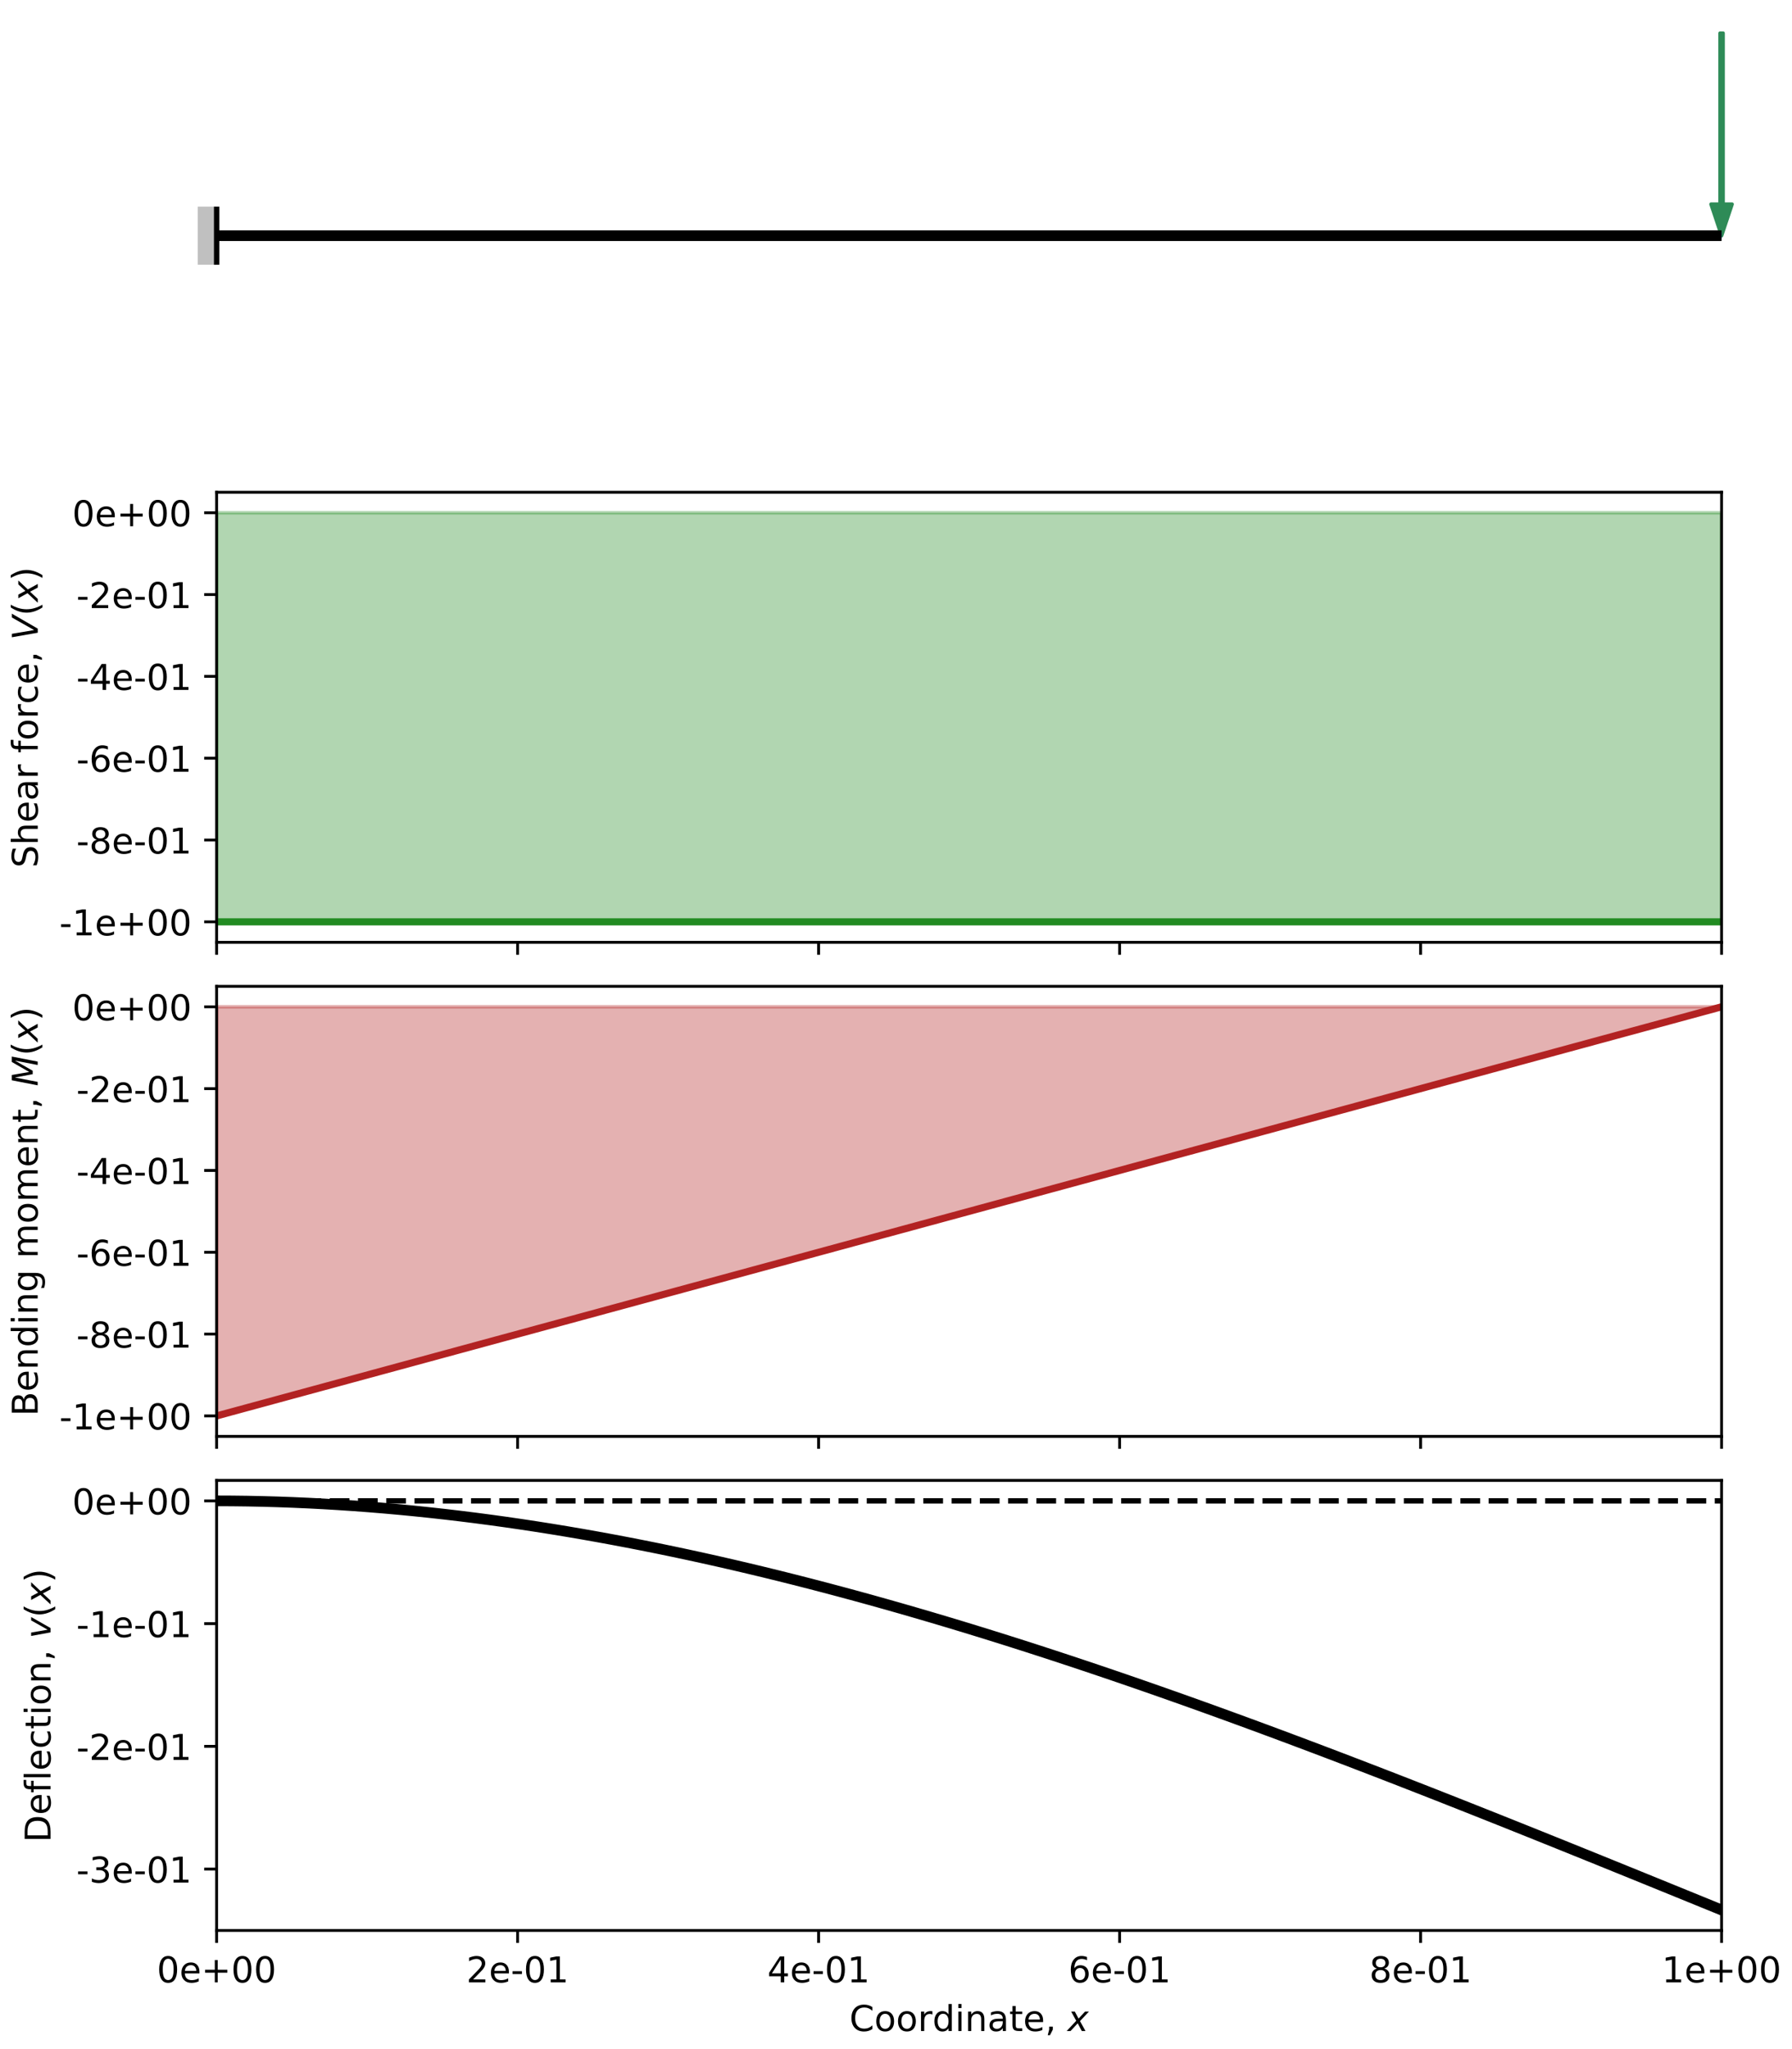 <?xml version="1.0" encoding="utf-8" standalone="no"?>
<!DOCTYPE svg PUBLIC "-//W3C//DTD SVG 1.1//EN"
  "http://www.w3.org/Graphics/SVG/1.1/DTD/svg11.dtd">
<!-- Created with matplotlib (https://matplotlib.org/) -->
<svg height="576pt" version="1.1" viewBox="0 0 504 576" width="504pt" xmlns="http://www.w3.org/2000/svg" xmlns:xlink="http://www.w3.org/1999/xlink">
 <defs>
  <style type="text/css">*{stroke-linecap:butt;stroke-linejoin:round;}</style>
 </defs>
 <g id="figure_1">
  <g id="patch_1">
   <path d="M 0 576 
L 504 576 
L 504 0 
L 0 0 
z
" style="fill:#ffffff;"/>
  </g>
  <g id="axes_1">
   <g id="PolyCollection_1">
    <defs>
     <path d="M 60.928 -509.75 
L 60.928 -509.75 
L 65.204 -509.75 
L 69.479 -509.75 
L 73.754 -509.75 
L 78.03 -509.75 
L 82.305 -509.75 
L 86.581 -509.75 
L 90.856 -509.75 
L 95.131 -509.75 
L 99.407 -509.75 
L 103.682 -509.75 
L 107.957 -509.75 
L 112.233 -509.75 
L 116.508 -509.75 
L 120.783 -509.75 
L 125.059 -509.75 
L 129.334 -509.75 
L 133.61 -509.75 
L 137.885 -509.75 
L 142.16 -509.75 
L 146.436 -509.75 
L 150.711 -509.75 
L 154.986 -509.75 
L 159.262 -509.75 
L 163.537 -509.75 
L 167.813 -509.75 
L 172.088 -509.75 
L 176.363 -509.75 
L 180.639 -509.75 
L 184.914 -509.75 
L 189.189 -509.75 
L 193.465 -509.75 
L 197.74 -509.75 
L 202.015 -509.75 
L 206.291 -509.75 
L 210.566 -509.75 
L 214.842 -509.75 
L 219.117 -509.75 
L 223.392 -509.75 
L 227.668 -509.75 
L 231.943 -509.75 
L 236.218 -509.75 
L 240.494 -509.75 
L 244.769 -509.75 
L 249.044 -509.75 
L 253.32 -509.75 
L 257.595 -509.75 
L 261.871 -509.75 
L 266.146 -509.75 
L 270.421 -509.75 
L 274.697 -509.75 
L 278.972 -509.75 
L 283.247 -509.75 
L 287.523 -509.75 
L 291.798 -509.75 
L 296.073 -509.75 
L 300.349 -509.75 
L 304.624 -509.75 
L 308.9 -509.75 
L 313.175 -509.75 
L 317.45 -509.75 
L 321.726 -509.75 
L 326.001 -509.75 
L 330.276 -509.75 
L 334.552 -509.75 
L 338.827 -509.75 
L 343.103 -509.75 
L 347.378 -509.75 
L 351.653 -509.75 
L 355.929 -509.75 
L 360.204 -509.75 
L 364.479 -509.75 
L 368.755 -509.75 
L 373.03 -509.75 
L 377.305 -509.75 
L 381.581 -509.75 
L 385.856 -509.75 
L 390.132 -509.75 
L 394.407 -509.75 
L 398.682 -509.75 
L 402.958 -509.75 
L 407.233 -509.75 
L 411.508 -509.75 
L 415.784 -509.75 
L 420.059 -509.75 
L 424.334 -509.75 
L 428.61 -509.75 
L 432.885 -509.75 
L 437.161 -509.75 
L 441.436 -509.75 
L 445.711 -509.75 
L 449.987 -509.75 
L 454.262 -509.75 
L 458.537 -509.75 
L 462.813 -509.75 
L 467.088 -509.75 
L 471.364 -509.75 
L 475.639 -509.75 
L 479.914 -509.75 
L 484.19 -509.75 
L 484.19 -509.75 
L 484.19 -509.75 
L 479.914 -509.75 
L 475.639 -509.75 
L 471.364 -509.75 
L 467.088 -509.75 
L 462.813 -509.75 
L 458.537 -509.75 
L 454.262 -509.75 
L 449.987 -509.75 
L 445.711 -509.75 
L 441.436 -509.75 
L 437.161 -509.75 
L 432.885 -509.75 
L 428.61 -509.75 
L 424.334 -509.75 
L 420.059 -509.75 
L 415.784 -509.75 
L 411.508 -509.75 
L 407.233 -509.75 
L 402.958 -509.75 
L 398.682 -509.75 
L 394.407 -509.75 
L 390.132 -509.75 
L 385.856 -509.75 
L 381.581 -509.75 
L 377.305 -509.75 
L 373.03 -509.75 
L 368.755 -509.75 
L 364.479 -509.75 
L 360.204 -509.75 
L 355.929 -509.75 
L 351.653 -509.75 
L 347.378 -509.75 
L 343.103 -509.75 
L 338.827 -509.75 
L 334.552 -509.75 
L 330.276 -509.75 
L 326.001 -509.75 
L 321.726 -509.75 
L 317.45 -509.75 
L 313.175 -509.75 
L 308.9 -509.75 
L 304.624 -509.75 
L 300.349 -509.75 
L 296.073 -509.75 
L 291.798 -509.75 
L 287.523 -509.75 
L 283.247 -509.75 
L 278.972 -509.75 
L 274.697 -509.75 
L 270.421 -509.75 
L 266.146 -509.75 
L 261.871 -509.75 
L 257.595 -509.75 
L 253.32 -509.75 
L 249.044 -509.75 
L 244.769 -509.75 
L 240.494 -509.75 
L 236.218 -509.75 
L 231.943 -509.75 
L 227.668 -509.75 
L 223.392 -509.75 
L 219.117 -509.75 
L 214.842 -509.75 
L 210.566 -509.75 
L 206.291 -509.75 
L 202.015 -509.75 
L 197.74 -509.75 
L 193.465 -509.75 
L 189.189 -509.75 
L 184.914 -509.75 
L 180.639 -509.75 
L 176.363 -509.75 
L 172.088 -509.75 
L 167.813 -509.75 
L 163.537 -509.75 
L 159.262 -509.75 
L 154.986 -509.75 
L 150.711 -509.75 
L 146.436 -509.75 
L 142.16 -509.75 
L 137.885 -509.75 
L 133.61 -509.75 
L 129.334 -509.75 
L 125.059 -509.75 
L 120.783 -509.75 
L 116.508 -509.75 
L 112.233 -509.75 
L 107.957 -509.75 
L 103.682 -509.75 
L 99.407 -509.75 
L 95.131 -509.75 
L 90.856 -509.75 
L 86.581 -509.75 
L 82.305 -509.75 
L 78.03 -509.75 
L 73.754 -509.75 
L 69.479 -509.75 
L 65.204 -509.75 
L 60.928 -509.75 
z
" id="m0a42683cab" style="stroke:#4169e1;stroke-opacity:0.35;stroke-width:2;"/>
    </defs>
    <g clip-path="url(#p1685c46e5d)">
     <use style="fill:#4169e1;fill-opacity:0.35;stroke:#4169e1;stroke-opacity:0.35;stroke-width:2;" x="0" xlink:href="#m0a42683cab" y="576"/>
    </g>
   </g>
   <g id="patch_2">
    <path d="M 484.19 66.25 
L 481.227 57.395 
L 483.766 57.395 
L 483.766 9.325 
L 484.613 9.325 
L 484.613 57.395 
L 487.152 57.395 
z
" style="fill:#2e8b57;stroke:#2e8b57;stroke-linejoin:miter;"/>
   </g>
   <g id="line2d_1">
    <path clip-path="url(#p1685c46e5d)" d="M 60.928 66.25 
L 65.204 66.25 
L 69.479 66.25 
L 73.754 66.25 
L 78.03 66.25 
L 82.305 66.25 
L 86.581 66.25 
L 90.856 66.25 
L 95.131 66.25 
L 99.407 66.25 
L 103.682 66.25 
L 107.957 66.25 
L 112.233 66.25 
L 116.508 66.25 
L 120.783 66.25 
L 125.059 66.25 
L 129.334 66.25 
L 133.61 66.25 
L 137.885 66.25 
L 142.16 66.25 
L 146.436 66.25 
L 150.711 66.25 
L 154.986 66.25 
L 159.262 66.25 
L 163.537 66.25 
L 167.813 66.25 
L 172.088 66.25 
L 176.363 66.25 
L 180.639 66.25 
L 184.914 66.25 
L 189.189 66.25 
L 193.465 66.25 
L 197.74 66.25 
L 202.015 66.25 
L 206.291 66.25 
L 210.566 66.25 
L 214.842 66.25 
L 219.117 66.25 
L 223.392 66.25 
L 227.668 66.25 
L 231.943 66.25 
L 236.218 66.25 
L 240.494 66.25 
L 244.769 66.25 
L 249.044 66.25 
L 253.32 66.25 
L 257.595 66.25 
L 261.871 66.25 
L 266.146 66.25 
L 270.421 66.25 
L 274.697 66.25 
L 278.972 66.25 
L 283.247 66.25 
L 287.523 66.25 
L 291.798 66.25 
L 296.073 66.25 
L 300.349 66.25 
L 304.624 66.25 
L 308.9 66.25 
L 313.175 66.25 
L 317.45 66.25 
L 321.726 66.25 
L 326.001 66.25 
L 330.276 66.25 
L 334.552 66.25 
L 338.827 66.25 
L 343.103 66.25 
L 347.378 66.25 
L 351.653 66.25 
L 355.929 66.25 
L 360.204 66.25 
L 364.479 66.25 
L 368.755 66.25 
L 373.03 66.25 
L 377.305 66.25 
L 381.581 66.25 
L 385.856 66.25 
L 390.132 66.25 
L 394.407 66.25 
L 398.682 66.25 
L 402.958 66.25 
L 407.233 66.25 
L 411.508 66.25 
L 415.784 66.25 
L 420.059 66.25 
L 424.334 66.25 
L 428.61 66.25 
L 432.885 66.25 
L 437.161 66.25 
L 441.436 66.25 
L 445.711 66.25 
L 449.987 66.25 
L 454.262 66.25 
L 458.537 66.25 
L 462.813 66.25 
L 467.088 66.25 
L 471.364 66.25 
L 475.639 66.25 
L 479.914 66.25 
L 484.19 66.25 
" style="fill:none;stroke:#4169e1;stroke-linecap:square;stroke-width:2;"/>
   </g>
   <g id="line2d_2">
    <path clip-path="url(#p1685c46e5d)" d="M 60.928 66.25 
L 484.19 66.25 
" style="fill:none;stroke:#000000;stroke-linecap:square;stroke-width:3;"/>
   </g>
   <g id="line2d_3">
    <path d="M 58.107 74.412 
L 58.107 58.089 
" style="fill:none;stroke:#c0c0c0;stroke-width:5;"/>
   </g>
   <g id="line2d_4">
    <path d="M 60.928 74.412 
L 60.928 58.089 
" style="fill:none;stroke:#000000;stroke-width:1.5;"/>
   </g>
  </g>
  <g id="axes_2">
   <g id="patch_3">
    <path d="M 60.928 264.882 
L 484.19 264.882 
L 484.19 138.381 
L 60.928 138.381 
z
" style="fill:#ffffff;"/>
   </g>
   <g id="PolyCollection_2">
    <defs>
     <path d="M 60.928 -431.869 
L 60.928 -316.868 
L 65.204 -316.868 
L 69.479 -316.868 
L 73.754 -316.868 
L 78.03 -316.868 
L 82.305 -316.868 
L 86.581 -316.868 
L 90.856 -316.868 
L 95.131 -316.868 
L 99.407 -316.868 
L 103.682 -316.868 
L 107.957 -316.868 
L 112.233 -316.868 
L 116.508 -316.868 
L 120.783 -316.868 
L 125.059 -316.868 
L 129.334 -316.868 
L 133.61 -316.868 
L 137.885 -316.868 
L 142.16 -316.868 
L 146.436 -316.868 
L 150.711 -316.868 
L 154.986 -316.868 
L 159.262 -316.868 
L 163.537 -316.868 
L 167.813 -316.868 
L 172.088 -316.868 
L 176.363 -316.868 
L 180.639 -316.868 
L 184.914 -316.868 
L 189.189 -316.868 
L 193.465 -316.868 
L 197.74 -316.868 
L 202.015 -316.868 
L 206.291 -316.868 
L 210.566 -316.868 
L 214.842 -316.868 
L 219.117 -316.868 
L 223.392 -316.868 
L 227.668 -316.868 
L 231.943 -316.868 
L 236.218 -316.868 
L 240.494 -316.868 
L 244.769 -316.868 
L 249.044 -316.868 
L 253.32 -316.868 
L 257.595 -316.868 
L 261.871 -316.868 
L 266.146 -316.868 
L 270.421 -316.868 
L 274.697 -316.868 
L 278.972 -316.868 
L 283.247 -316.868 
L 287.523 -316.868 
L 291.798 -316.868 
L 296.073 -316.868 
L 300.349 -316.868 
L 304.624 -316.868 
L 308.9 -316.868 
L 313.175 -316.868 
L 317.45 -316.868 
L 321.726 -316.868 
L 326.001 -316.868 
L 330.276 -316.868 
L 334.552 -316.868 
L 338.827 -316.868 
L 343.103 -316.868 
L 347.378 -316.868 
L 351.653 -316.868 
L 355.929 -316.868 
L 360.204 -316.868 
L 364.479 -316.868 
L 368.755 -316.868 
L 373.03 -316.868 
L 377.305 -316.868 
L 381.581 -316.868 
L 385.856 -316.868 
L 390.132 -316.868 
L 394.407 -316.868 
L 398.682 -316.868 
L 402.958 -316.868 
L 407.233 -316.868 
L 411.508 -316.868 
L 415.784 -316.868 
L 420.059 -316.868 
L 424.334 -316.868 
L 428.61 -316.868 
L 432.885 -316.868 
L 437.161 -316.868 
L 441.436 -316.868 
L 445.711 -316.868 
L 449.987 -316.868 
L 454.262 -316.868 
L 458.537 -316.868 
L 462.813 -316.868 
L 467.088 -316.868 
L 471.364 -316.868 
L 475.639 -316.868 
L 479.914 -316.868 
L 484.19 -316.868 
L 484.19 -431.869 
L 484.19 -431.869 
L 479.914 -431.869 
L 475.639 -431.869 
L 471.364 -431.869 
L 467.088 -431.869 
L 462.813 -431.869 
L 458.537 -431.869 
L 454.262 -431.869 
L 449.987 -431.869 
L 445.711 -431.869 
L 441.436 -431.869 
L 437.161 -431.869 
L 432.885 -431.869 
L 428.61 -431.869 
L 424.334 -431.869 
L 420.059 -431.869 
L 415.784 -431.869 
L 411.508 -431.869 
L 407.233 -431.869 
L 402.958 -431.869 
L 398.682 -431.869 
L 394.407 -431.869 
L 390.132 -431.869 
L 385.856 -431.869 
L 381.581 -431.869 
L 377.305 -431.869 
L 373.03 -431.869 
L 368.755 -431.869 
L 364.479 -431.869 
L 360.204 -431.869 
L 355.929 -431.869 
L 351.653 -431.869 
L 347.378 -431.869 
L 343.103 -431.869 
L 338.827 -431.869 
L 334.552 -431.869 
L 330.276 -431.869 
L 326.001 -431.869 
L 321.726 -431.869 
L 317.45 -431.869 
L 313.175 -431.869 
L 308.9 -431.869 
L 304.624 -431.869 
L 300.349 -431.869 
L 296.073 -431.869 
L 291.798 -431.869 
L 287.523 -431.869 
L 283.247 -431.869 
L 278.972 -431.869 
L 274.697 -431.869 
L 270.421 -431.869 
L 266.146 -431.869 
L 261.871 -431.869 
L 257.595 -431.869 
L 253.32 -431.869 
L 249.044 -431.869 
L 244.769 -431.869 
L 240.494 -431.869 
L 236.218 -431.869 
L 231.943 -431.869 
L 227.668 -431.869 
L 223.392 -431.869 
L 219.117 -431.869 
L 214.842 -431.869 
L 210.566 -431.869 
L 206.291 -431.869 
L 202.015 -431.869 
L 197.74 -431.869 
L 193.465 -431.869 
L 189.189 -431.869 
L 184.914 -431.869 
L 180.639 -431.869 
L 176.363 -431.869 
L 172.088 -431.869 
L 167.813 -431.869 
L 163.537 -431.869 
L 159.262 -431.869 
L 154.986 -431.869 
L 150.711 -431.869 
L 146.436 -431.869 
L 142.16 -431.869 
L 137.885 -431.869 
L 133.61 -431.869 
L 129.334 -431.869 
L 125.059 -431.869 
L 120.783 -431.869 
L 116.508 -431.869 
L 112.233 -431.869 
L 107.957 -431.869 
L 103.682 -431.869 
L 99.407 -431.869 
L 95.131 -431.869 
L 90.856 -431.869 
L 86.581 -431.869 
L 82.305 -431.869 
L 78.03 -431.869 
L 73.754 -431.869 
L 69.479 -431.869 
L 65.204 -431.869 
L 60.928 -431.869 
z
" id="m998a04c712" style="stroke:#228b22;stroke-opacity:0.35;"/>
    </defs>
    <g clip-path="url(#p5f9bcbfa05)">
     <use style="fill:#228b22;fill-opacity:0.35;stroke:#228b22;stroke-opacity:0.35;" x="0" xlink:href="#m998a04c712" y="576"/>
    </g>
   </g>
   <g id="matplotlib.axis_1">
    <g id="xtick_1">
     <g id="line2d_5">
      <defs>
       <path d="M 0 0 
L 0 3.5 
" id="m3dd9489251" style="stroke:#000000;stroke-width:0.8;"/>
      </defs>
      <g>
       <use style="stroke:#000000;stroke-width:0.8;" x="60.928" xlink:href="#m3dd9489251" y="264.882"/>
      </g>
     </g>
    </g>
    <g id="xtick_2">
     <g id="line2d_6">
      <g>
       <use style="stroke:#000000;stroke-width:0.8;" x="145.581" xlink:href="#m3dd9489251" y="264.882"/>
      </g>
     </g>
    </g>
    <g id="xtick_3">
     <g id="line2d_7">
      <g>
       <use style="stroke:#000000;stroke-width:0.8;" x="230.233" xlink:href="#m3dd9489251" y="264.882"/>
      </g>
     </g>
    </g>
    <g id="xtick_4">
     <g id="line2d_8">
      <g>
       <use style="stroke:#000000;stroke-width:0.8;" x="314.885" xlink:href="#m3dd9489251" y="264.882"/>
      </g>
     </g>
    </g>
    <g id="xtick_5">
     <g id="line2d_9">
      <g>
       <use style="stroke:#000000;stroke-width:0.8;" x="399.537" xlink:href="#m3dd9489251" y="264.882"/>
      </g>
     </g>
    </g>
    <g id="xtick_6">
     <g id="line2d_10">
      <g>
       <use style="stroke:#000000;stroke-width:0.8;" x="484.19" xlink:href="#m3dd9489251" y="264.882"/>
      </g>
     </g>
    </g>
   </g>
   <g id="matplotlib.axis_2">
    <g id="ytick_1">
     <g id="line2d_11">
      <defs>
       <path d="M 0 0 
L -3.5 0 
" id="m010bba781b" style="stroke:#000000;stroke-width:0.8;"/>
      </defs>
      <g>
       <use style="stroke:#000000;stroke-width:0.8;" x="60.928" xlink:href="#m010bba781b" y="259.132"/>
      </g>
     </g>
     <g id="text_1">
      <!-- -1e+00 -->
      <g transform="translate(16.7 262.931)scale(0.1 -0.1)">
       <defs>
        <path d="M 4.891 31.391 
L 31.203 31.391 
L 31.203 23.391 
L 4.891 23.391 
z
" id="DejaVuSans-45"/>
        <path d="M 12.406 8.297 
L 28.516 8.297 
L 28.516 63.922 
L 10.984 60.406 
L 10.984 69.391 
L 28.422 72.906 
L 38.281 72.906 
L 38.281 8.297 
L 54.391 8.297 
L 54.391 0 
L 12.406 0 
z
" id="DejaVuSans-49"/>
        <path d="M 56.203 29.594 
L 56.203 25.203 
L 14.891 25.203 
Q 15.484 15.922 20.484 11.062 
Q 25.484 6.203 34.422 6.203 
Q 39.594 6.203 44.453 7.469 
Q 49.312 8.734 54.109 11.281 
L 54.109 2.781 
Q 49.266 0.734 44.188 -0.344 
Q 39.109 -1.422 33.891 -1.422 
Q 20.797 -1.422 13.156 6.188 
Q 5.516 13.812 5.516 26.812 
Q 5.516 40.234 12.766 48.109 
Q 20.016 56 32.328 56 
Q 43.359 56 49.781 48.891 
Q 56.203 41.797 56.203 29.594 
z
M 47.219 32.234 
Q 47.125 39.594 43.094 43.984 
Q 39.062 48.391 32.422 48.391 
Q 24.906 48.391 20.391 44.141 
Q 15.875 39.891 15.188 32.172 
z
" id="DejaVuSans-101"/>
        <path d="M 46 62.703 
L 46 35.5 
L 73.188 35.5 
L 73.188 27.203 
L 46 27.203 
L 46 0 
L 37.797 0 
L 37.797 27.203 
L 10.594 27.203 
L 10.594 35.5 
L 37.797 35.5 
L 37.797 62.703 
z
" id="DejaVuSans-43"/>
        <path d="M 31.781 66.406 
Q 24.172 66.406 20.328 58.906 
Q 16.5 51.422 16.5 36.375 
Q 16.5 21.391 20.328 13.891 
Q 24.172 6.391 31.781 6.391 
Q 39.453 6.391 43.281 13.891 
Q 47.125 21.391 47.125 36.375 
Q 47.125 51.422 43.281 58.906 
Q 39.453 66.406 31.781 66.406 
z
M 31.781 74.219 
Q 44.047 74.219 50.516 64.516 
Q 56.984 54.828 56.984 36.375 
Q 56.984 17.969 50.516 8.266 
Q 44.047 -1.422 31.781 -1.422 
Q 19.531 -1.422 13.062 8.266 
Q 6.594 17.969 6.594 36.375 
Q 6.594 54.828 13.062 64.516 
Q 19.531 74.219 31.781 74.219 
z
" id="DejaVuSans-48"/>
       </defs>
       <use xlink:href="#DejaVuSans-45"/>
       <use x="36.084" xlink:href="#DejaVuSans-49"/>
       <use x="99.707" xlink:href="#DejaVuSans-101"/>
       <use x="161.23" xlink:href="#DejaVuSans-43"/>
       <use x="245.02" xlink:href="#DejaVuSans-48"/>
       <use x="308.643" xlink:href="#DejaVuSans-48"/>
      </g>
     </g>
    </g>
    <g id="ytick_2">
     <g id="line2d_12">
      <g>
       <use style="stroke:#000000;stroke-width:0.8;" x="60.928" xlink:href="#m010bba781b" y="236.132"/>
      </g>
     </g>
     <g id="text_2">
      <!-- -8e-01 -->
      <g transform="translate(21.472 239.931)scale(0.1 -0.1)">
       <defs>
        <path d="M 31.781 34.625 
Q 24.75 34.625 20.719 30.859 
Q 16.703 27.094 16.703 20.516 
Q 16.703 13.922 20.719 10.156 
Q 24.75 6.391 31.781 6.391 
Q 38.812 6.391 42.859 10.172 
Q 46.922 13.969 46.922 20.516 
Q 46.922 27.094 42.891 30.859 
Q 38.875 34.625 31.781 34.625 
z
M 21.922 38.812 
Q 15.578 40.375 12.031 44.719 
Q 8.5 49.078 8.5 55.328 
Q 8.5 64.062 14.719 69.141 
Q 20.953 74.219 31.781 74.219 
Q 42.672 74.219 48.875 69.141 
Q 55.078 64.062 55.078 55.328 
Q 55.078 49.078 51.531 44.719 
Q 48 40.375 41.703 38.812 
Q 48.828 37.156 52.797 32.312 
Q 56.781 27.484 56.781 20.516 
Q 56.781 9.906 50.312 4.234 
Q 43.844 -1.422 31.781 -1.422 
Q 19.734 -1.422 13.25 4.234 
Q 6.781 9.906 6.781 20.516 
Q 6.781 27.484 10.781 32.312 
Q 14.797 37.156 21.922 38.812 
z
M 18.312 54.391 
Q 18.312 48.734 21.844 45.562 
Q 25.391 42.391 31.781 42.391 
Q 38.141 42.391 41.719 45.562 
Q 45.312 48.734 45.312 54.391 
Q 45.312 60.062 41.719 63.234 
Q 38.141 66.406 31.781 66.406 
Q 25.391 66.406 21.844 63.234 
Q 18.312 60.062 18.312 54.391 
z
" id="DejaVuSans-56"/>
       </defs>
       <use xlink:href="#DejaVuSans-45"/>
       <use x="36.084" xlink:href="#DejaVuSans-56"/>
       <use x="99.707" xlink:href="#DejaVuSans-101"/>
       <use x="161.23" xlink:href="#DejaVuSans-45"/>
       <use x="197.314" xlink:href="#DejaVuSans-48"/>
       <use x="260.938" xlink:href="#DejaVuSans-49"/>
      </g>
     </g>
    </g>
    <g id="ytick_3">
     <g id="line2d_13">
      <g>
       <use style="stroke:#000000;stroke-width:0.8;" x="60.928" xlink:href="#m010bba781b" y="213.131"/>
      </g>
     </g>
     <g id="text_3">
      <!-- -6e-01 -->
      <g transform="translate(21.472 216.931)scale(0.1 -0.1)">
       <defs>
        <path d="M 33.016 40.375 
Q 26.375 40.375 22.484 35.828 
Q 18.609 31.297 18.609 23.391 
Q 18.609 15.531 22.484 10.953 
Q 26.375 6.391 33.016 6.391 
Q 39.656 6.391 43.531 10.953 
Q 47.406 15.531 47.406 23.391 
Q 47.406 31.297 43.531 35.828 
Q 39.656 40.375 33.016 40.375 
z
M 52.594 71.297 
L 52.594 62.312 
Q 48.875 64.062 45.094 64.984 
Q 41.312 65.922 37.594 65.922 
Q 27.828 65.922 22.672 59.328 
Q 17.531 52.734 16.797 39.406 
Q 19.672 43.656 24.016 45.922 
Q 28.375 48.188 33.594 48.188 
Q 44.578 48.188 50.953 41.516 
Q 57.328 34.859 57.328 23.391 
Q 57.328 12.156 50.688 5.359 
Q 44.047 -1.422 33.016 -1.422 
Q 20.359 -1.422 13.672 8.266 
Q 6.984 17.969 6.984 36.375 
Q 6.984 53.656 15.188 63.938 
Q 23.391 74.219 37.203 74.219 
Q 40.922 74.219 44.703 73.484 
Q 48.484 72.75 52.594 71.297 
z
" id="DejaVuSans-54"/>
       </defs>
       <use xlink:href="#DejaVuSans-45"/>
       <use x="36.084" xlink:href="#DejaVuSans-54"/>
       <use x="99.707" xlink:href="#DejaVuSans-101"/>
       <use x="161.23" xlink:href="#DejaVuSans-45"/>
       <use x="197.314" xlink:href="#DejaVuSans-48"/>
       <use x="260.938" xlink:href="#DejaVuSans-49"/>
      </g>
     </g>
    </g>
    <g id="ytick_4">
     <g id="line2d_14">
      <g>
       <use style="stroke:#000000;stroke-width:0.8;" x="60.928" xlink:href="#m010bba781b" y="190.131"/>
      </g>
     </g>
     <g id="text_4">
      <!-- -4e-01 -->
      <g transform="translate(21.472 193.931)scale(0.1 -0.1)">
       <defs>
        <path d="M 37.797 64.312 
L 12.891 25.391 
L 37.797 25.391 
z
M 35.203 72.906 
L 47.609 72.906 
L 47.609 25.391 
L 58.016 25.391 
L 58.016 17.188 
L 47.609 17.188 
L 47.609 0 
L 37.797 0 
L 37.797 17.188 
L 4.891 17.188 
L 4.891 26.703 
z
" id="DejaVuSans-52"/>
       </defs>
       <use xlink:href="#DejaVuSans-45"/>
       <use x="36.084" xlink:href="#DejaVuSans-52"/>
       <use x="99.707" xlink:href="#DejaVuSans-101"/>
       <use x="161.23" xlink:href="#DejaVuSans-45"/>
       <use x="197.314" xlink:href="#DejaVuSans-48"/>
       <use x="260.938" xlink:href="#DejaVuSans-49"/>
      </g>
     </g>
    </g>
    <g id="ytick_5">
     <g id="line2d_15">
      <g>
       <use style="stroke:#000000;stroke-width:0.8;" x="60.928" xlink:href="#m010bba781b" y="167.131"/>
      </g>
     </g>
     <g id="text_5">
      <!-- -2e-01 -->
      <g transform="translate(21.472 170.93)scale(0.1 -0.1)">
       <defs>
        <path d="M 19.188 8.297 
L 53.609 8.297 
L 53.609 0 
L 7.328 0 
L 7.328 8.297 
Q 12.938 14.109 22.625 23.891 
Q 32.328 33.688 34.812 36.531 
Q 39.547 41.844 41.422 45.531 
Q 43.312 49.219 43.312 52.781 
Q 43.312 58.594 39.234 62.25 
Q 35.156 65.922 28.609 65.922 
Q 23.969 65.922 18.812 64.312 
Q 13.672 62.703 7.812 59.422 
L 7.812 69.391 
Q 13.766 71.781 18.938 73 
Q 24.125 74.219 28.422 74.219 
Q 39.75 74.219 46.484 68.547 
Q 53.219 62.891 53.219 53.422 
Q 53.219 48.922 51.531 44.891 
Q 49.859 40.875 45.406 35.406 
Q 44.188 33.984 37.641 27.219 
Q 31.109 20.453 19.188 8.297 
z
" id="DejaVuSans-50"/>
       </defs>
       <use xlink:href="#DejaVuSans-45"/>
       <use x="36.084" xlink:href="#DejaVuSans-50"/>
       <use x="99.707" xlink:href="#DejaVuSans-101"/>
       <use x="161.23" xlink:href="#DejaVuSans-45"/>
       <use x="197.314" xlink:href="#DejaVuSans-48"/>
       <use x="260.938" xlink:href="#DejaVuSans-49"/>
      </g>
     </g>
    </g>
    <g id="ytick_6">
     <g id="line2d_16">
      <g>
       <use style="stroke:#000000;stroke-width:0.8;" x="60.928" xlink:href="#m010bba781b" y="144.131"/>
      </g>
     </g>
     <g id="text_6">
      <!-- 0e+00 -->
      <g transform="translate(20.308 147.93)scale(0.1 -0.1)">
       <use xlink:href="#DejaVuSans-48"/>
       <use x="63.623" xlink:href="#DejaVuSans-101"/>
       <use x="125.146" xlink:href="#DejaVuSans-43"/>
       <use x="208.936" xlink:href="#DejaVuSans-48"/>
       <use x="272.559" xlink:href="#DejaVuSans-48"/>
      </g>
     </g>
    </g>
    <g id="text_7">
     <!-- Shear force, $V(x)$ -->
     <g transform="translate(10.621 243.931)rotate(-90)scale(0.1 -0.1)">
      <defs>
       <path d="M 53.516 70.516 
L 53.516 60.891 
Q 47.906 63.578 42.922 64.891 
Q 37.938 66.219 33.297 66.219 
Q 25.25 66.219 20.875 63.094 
Q 16.5 59.969 16.5 54.203 
Q 16.5 49.359 19.406 46.891 
Q 22.312 44.438 30.422 42.922 
L 36.375 41.703 
Q 47.406 39.594 52.656 34.297 
Q 57.906 29 57.906 20.125 
Q 57.906 9.516 50.797 4.047 
Q 43.703 -1.422 29.984 -1.422 
Q 24.812 -1.422 18.969 -0.25 
Q 13.141 0.922 6.891 3.219 
L 6.891 13.375 
Q 12.891 10.016 18.656 8.297 
Q 24.422 6.594 29.984 6.594 
Q 38.422 6.594 43.016 9.906 
Q 47.609 13.234 47.609 19.391 
Q 47.609 24.75 44.312 27.781 
Q 41.016 30.812 33.5 32.328 
L 27.484 33.5 
Q 16.453 35.688 11.516 40.375 
Q 6.594 45.062 6.594 53.422 
Q 6.594 63.094 13.406 68.656 
Q 20.219 74.219 32.172 74.219 
Q 37.312 74.219 42.625 73.281 
Q 47.953 72.359 53.516 70.516 
z
" id="DejaVuSans-83"/>
       <path d="M 54.891 33.016 
L 54.891 0 
L 45.906 0 
L 45.906 32.719 
Q 45.906 40.484 42.875 44.328 
Q 39.844 48.188 33.797 48.188 
Q 26.516 48.188 22.312 43.547 
Q 18.109 38.922 18.109 30.906 
L 18.109 0 
L 9.078 0 
L 9.078 75.984 
L 18.109 75.984 
L 18.109 46.188 
Q 21.344 51.125 25.703 53.562 
Q 30.078 56 35.797 56 
Q 45.219 56 50.047 50.172 
Q 54.891 44.344 54.891 33.016 
z
" id="DejaVuSans-104"/>
       <path d="M 34.281 27.484 
Q 23.391 27.484 19.188 25 
Q 14.984 22.516 14.984 16.5 
Q 14.984 11.719 18.141 8.906 
Q 21.297 6.109 26.703 6.109 
Q 34.188 6.109 38.703 11.406 
Q 43.219 16.703 43.219 25.484 
L 43.219 27.484 
z
M 52.203 31.203 
L 52.203 0 
L 43.219 0 
L 43.219 8.297 
Q 40.141 3.328 35.547 0.953 
Q 30.953 -1.422 24.312 -1.422 
Q 15.922 -1.422 10.953 3.297 
Q 6 8.016 6 15.922 
Q 6 25.141 12.172 29.828 
Q 18.359 34.516 30.609 34.516 
L 43.219 34.516 
L 43.219 35.406 
Q 43.219 41.609 39.141 45 
Q 35.062 48.391 27.688 48.391 
Q 23 48.391 18.547 47.266 
Q 14.109 46.141 10.016 43.891 
L 10.016 52.203 
Q 14.938 54.109 19.578 55.047 
Q 24.219 56 28.609 56 
Q 40.484 56 46.344 49.844 
Q 52.203 43.703 52.203 31.203 
z
" id="DejaVuSans-97"/>
       <path d="M 41.109 46.297 
Q 39.594 47.172 37.812 47.578 
Q 36.031 48 33.891 48 
Q 26.266 48 22.188 43.047 
Q 18.109 38.094 18.109 28.812 
L 18.109 0 
L 9.078 0 
L 9.078 54.688 
L 18.109 54.688 
L 18.109 46.188 
Q 20.953 51.172 25.484 53.578 
Q 30.031 56 36.531 56 
Q 37.453 56 38.578 55.875 
Q 39.703 55.766 41.062 55.516 
z
" id="DejaVuSans-114"/>
       <path id="DejaVuSans-32"/>
       <path d="M 37.109 75.984 
L 37.109 68.5 
L 28.516 68.5 
Q 23.688 68.5 21.797 66.547 
Q 19.922 64.594 19.922 59.516 
L 19.922 54.688 
L 34.719 54.688 
L 34.719 47.703 
L 19.922 47.703 
L 19.922 0 
L 10.891 0 
L 10.891 47.703 
L 2.297 47.703 
L 2.297 54.688 
L 10.891 54.688 
L 10.891 58.5 
Q 10.891 67.625 15.141 71.797 
Q 19.391 75.984 28.609 75.984 
z
" id="DejaVuSans-102"/>
       <path d="M 30.609 48.391 
Q 23.391 48.391 19.188 42.75 
Q 14.984 37.109 14.984 27.297 
Q 14.984 17.484 19.156 11.844 
Q 23.344 6.203 30.609 6.203 
Q 37.797 6.203 41.984 11.859 
Q 46.188 17.531 46.188 27.297 
Q 46.188 37.016 41.984 42.703 
Q 37.797 48.391 30.609 48.391 
z
M 30.609 56 
Q 42.328 56 49.016 48.375 
Q 55.719 40.766 55.719 27.297 
Q 55.719 13.875 49.016 6.219 
Q 42.328 -1.422 30.609 -1.422 
Q 18.844 -1.422 12.172 6.219 
Q 5.516 13.875 5.516 27.297 
Q 5.516 40.766 12.172 48.375 
Q 18.844 56 30.609 56 
z
" id="DejaVuSans-111"/>
       <path d="M 48.781 52.594 
L 48.781 44.188 
Q 44.969 46.297 41.141 47.344 
Q 37.312 48.391 33.406 48.391 
Q 24.656 48.391 19.812 42.844 
Q 14.984 37.312 14.984 27.297 
Q 14.984 17.281 19.812 11.734 
Q 24.656 6.203 33.406 6.203 
Q 37.312 6.203 41.141 7.25 
Q 44.969 8.297 48.781 10.406 
L 48.781 2.094 
Q 45.016 0.344 40.984 -0.531 
Q 36.969 -1.422 32.422 -1.422 
Q 20.062 -1.422 12.781 6.344 
Q 5.516 14.109 5.516 27.297 
Q 5.516 40.672 12.859 48.328 
Q 20.219 56 33.016 56 
Q 37.156 56 41.109 55.141 
Q 45.062 54.297 48.781 52.594 
z
" id="DejaVuSans-99"/>
       <path d="M 11.719 12.406 
L 22.016 12.406 
L 22.016 4 
L 14.016 -11.625 
L 7.719 -11.625 
L 11.719 4 
z
" id="DejaVuSans-44"/>
       <path d="M 20.609 0 
L 7.812 72.906 
L 17.484 72.906 
L 28.078 10.203 
L 63.484 72.906 
L 74.219 72.906 
L 32.078 0 
z
" id="DejaVuSans-Oblique-86"/>
       <path d="M 31 75.875 
Q 24.469 64.656 21.281 53.656 
Q 18.109 42.672 18.109 31.391 
Q 18.109 20.125 21.312 9.062 
Q 24.516 -2 31 -13.188 
L 23.188 -13.188 
Q 15.875 -1.703 12.234 9.375 
Q 8.594 20.453 8.594 31.391 
Q 8.594 42.281 12.203 53.312 
Q 15.828 64.359 23.188 75.875 
z
" id="DejaVuSans-40"/>
       <path d="M 60.016 54.688 
L 34.906 27.875 
L 50.297 0 
L 39.984 0 
L 28.422 21.688 
L 8.297 0 
L -2.594 0 
L 24.312 28.812 
L 10.016 54.688 
L 20.312 54.688 
L 30.812 34.906 
L 49.125 54.688 
z
" id="DejaVuSans-Oblique-120"/>
       <path d="M 8.016 75.875 
L 15.828 75.875 
Q 23.141 64.359 26.781 53.312 
Q 30.422 42.281 30.422 31.391 
Q 30.422 20.453 26.781 9.375 
Q 23.141 -1.703 15.828 -13.188 
L 8.016 -13.188 
Q 14.5 -2 17.703 9.062 
Q 20.906 20.125 20.906 31.391 
Q 20.906 42.672 17.703 53.656 
Q 14.5 64.656 8.016 75.875 
z
" id="DejaVuSans-41"/>
      </defs>
      <use transform="translate(0 0.016)" xlink:href="#DejaVuSans-83"/>
      <use transform="translate(63.477 0.016)" xlink:href="#DejaVuSans-104"/>
      <use transform="translate(126.855 0.016)" xlink:href="#DejaVuSans-101"/>
      <use transform="translate(188.379 0.016)" xlink:href="#DejaVuSans-97"/>
      <use transform="translate(249.658 0.016)" xlink:href="#DejaVuSans-114"/>
      <use transform="translate(290.771 0.016)" xlink:href="#DejaVuSans-32"/>
      <use transform="translate(322.559 0.016)" xlink:href="#DejaVuSans-102"/>
      <use transform="translate(357.764 0.016)" xlink:href="#DejaVuSans-111"/>
      <use transform="translate(418.945 0.016)" xlink:href="#DejaVuSans-114"/>
      <use transform="translate(460.059 0.016)" xlink:href="#DejaVuSans-99"/>
      <use transform="translate(515.039 0.016)" xlink:href="#DejaVuSans-101"/>
      <use transform="translate(576.562 0.016)" xlink:href="#DejaVuSans-44"/>
      <use transform="translate(608.35 0.016)" xlink:href="#DejaVuSans-32"/>
      <use transform="translate(640.137 0.016)" xlink:href="#DejaVuSans-Oblique-86"/>
      <use transform="translate(708.545 0.016)" xlink:href="#DejaVuSans-40"/>
      <use transform="translate(747.559 0.016)" xlink:href="#DejaVuSans-Oblique-120"/>
      <use transform="translate(806.738 0.016)" xlink:href="#DejaVuSans-41"/>
     </g>
    </g>
   </g>
   <g id="line2d_17">
    <path clip-path="url(#p5f9bcbfa05)" d="M 60.928 259.132 
L 65.204 259.132 
L 69.479 259.132 
L 73.754 259.132 
L 78.03 259.132 
L 82.305 259.132 
L 86.581 259.132 
L 90.856 259.132 
L 95.131 259.132 
L 99.407 259.132 
L 103.682 259.132 
L 107.957 259.132 
L 112.233 259.132 
L 116.508 259.132 
L 120.783 259.132 
L 125.059 259.132 
L 129.334 259.132 
L 133.61 259.132 
L 137.885 259.132 
L 142.16 259.132 
L 146.436 259.132 
L 150.711 259.132 
L 154.986 259.132 
L 159.262 259.132 
L 163.537 259.132 
L 167.813 259.132 
L 172.088 259.132 
L 176.363 259.132 
L 180.639 259.132 
L 184.914 259.132 
L 189.189 259.132 
L 193.465 259.132 
L 197.74 259.132 
L 202.015 259.132 
L 206.291 259.132 
L 210.566 259.132 
L 214.842 259.132 
L 219.117 259.132 
L 223.392 259.132 
L 227.668 259.132 
L 231.943 259.132 
L 236.218 259.132 
L 240.494 259.132 
L 244.769 259.132 
L 249.044 259.132 
L 253.32 259.132 
L 257.595 259.132 
L 261.871 259.132 
L 266.146 259.132 
L 270.421 259.132 
L 274.697 259.132 
L 278.972 259.132 
L 283.247 259.132 
L 287.523 259.132 
L 291.798 259.132 
L 296.073 259.132 
L 300.349 259.132 
L 304.624 259.132 
L 308.9 259.132 
L 313.175 259.132 
L 317.45 259.132 
L 321.726 259.132 
L 326.001 259.132 
L 330.276 259.132 
L 334.552 259.132 
L 338.827 259.132 
L 343.103 259.132 
L 347.378 259.132 
L 351.653 259.132 
L 355.929 259.132 
L 360.204 259.132 
L 364.479 259.132 
L 368.755 259.132 
L 373.03 259.132 
L 377.305 259.132 
L 381.581 259.132 
L 385.856 259.132 
L 390.132 259.132 
L 394.407 259.132 
L 398.682 259.132 
L 402.958 259.132 
L 407.233 259.132 
L 411.508 259.132 
L 415.784 259.132 
L 420.059 259.132 
L 424.334 259.132 
L 428.61 259.132 
L 432.885 259.132 
L 437.161 259.132 
L 441.436 259.132 
L 445.711 259.132 
L 449.987 259.132 
L 454.262 259.132 
L 458.537 259.132 
L 462.813 259.132 
L 467.088 259.132 
L 471.364 259.132 
L 475.639 259.132 
L 479.914 259.132 
L 484.19 259.132 
" style="fill:none;stroke:#228b22;stroke-linecap:square;stroke-width:2;"/>
   </g>
   <g id="patch_4">
    <path d="M 60.928 264.882 
L 60.928 138.381 
" style="fill:none;stroke:#000000;stroke-linecap:square;stroke-linejoin:miter;stroke-width:0.8;"/>
   </g>
   <g id="patch_5">
    <path d="M 484.19 264.882 
L 484.19 138.381 
" style="fill:none;stroke:#000000;stroke-linecap:square;stroke-linejoin:miter;stroke-width:0.8;"/>
   </g>
   <g id="patch_6">
    <path d="M 60.928 264.882 
L 484.19 264.882 
" style="fill:none;stroke:#000000;stroke-linecap:square;stroke-linejoin:miter;stroke-width:0.8;"/>
   </g>
   <g id="patch_7">
    <path d="M 60.928 138.381 
L 484.19 138.381 
" style="fill:none;stroke:#000000;stroke-linecap:square;stroke-linejoin:miter;stroke-width:0.8;"/>
   </g>
  </g>
  <g id="axes_3">
   <g id="patch_8">
    <path d="M 60.928 403.763 
L 484.19 403.763 
L 484.19 277.262 
L 60.928 277.262 
z
" style="fill:#ffffff;"/>
   </g>
   <g id="PolyCollection_3">
    <defs>
     <path d="M 60.928 -292.988 
L 60.928 -177.987 
L 65.204 -179.149 
L 69.479 -180.311 
L 73.754 -181.472 
L 78.03 -182.634 
L 82.305 -183.796 
L 86.581 -184.957 
L 90.856 -186.119 
L 95.131 -187.28 
L 99.407 -188.442 
L 103.682 -189.604 
L 107.957 -190.765 
L 112.233 -191.927 
L 116.508 -193.089 
L 120.783 -194.25 
L 125.059 -195.412 
L 129.334 -196.573 
L 133.61 -197.735 
L 137.885 -198.897 
L 142.16 -200.058 
L 146.436 -201.22 
L 150.711 -202.381 
L 154.986 -203.543 
L 159.262 -204.705 
L 163.537 -205.866 
L 167.813 -207.028 
L 172.088 -208.19 
L 176.363 -209.351 
L 180.639 -210.513 
L 184.914 -211.674 
L 189.189 -212.836 
L 193.465 -213.998 
L 197.74 -215.159 
L 202.015 -216.321 
L 206.291 -217.483 
L 210.566 -218.644 
L 214.842 -219.806 
L 219.117 -220.967 
L 223.392 -222.129 
L 227.668 -223.291 
L 231.943 -224.452 
L 236.218 -225.614 
L 240.494 -226.776 
L 244.769 -227.937 
L 249.044 -229.099 
L 253.32 -230.26 
L 257.595 -231.422 
L 261.871 -232.584 
L 266.146 -233.745 
L 270.421 -234.907 
L 274.697 -236.068 
L 278.972 -237.23 
L 283.247 -238.392 
L 287.523 -239.553 
L 291.798 -240.715 
L 296.073 -241.877 
L 300.349 -243.038 
L 304.624 -244.2 
L 308.9 -245.361 
L 313.175 -246.523 
L 317.45 -247.685 
L 321.726 -248.846 
L 326.001 -250.008 
L 330.276 -251.17 
L 334.552 -252.331 
L 338.827 -253.493 
L 343.103 -254.654 
L 347.378 -255.816 
L 351.653 -256.978 
L 355.929 -258.139 
L 360.204 -259.301 
L 364.479 -260.462 
L 368.755 -261.624 
L 373.03 -262.786 
L 377.305 -263.947 
L 381.581 -265.109 
L 385.856 -266.271 
L 390.132 -267.432 
L 394.407 -268.594 
L 398.682 -269.755 
L 402.958 -270.917 
L 407.233 -272.079 
L 411.508 -273.24 
L 415.784 -274.402 
L 420.059 -275.564 
L 424.334 -276.725 
L 428.61 -277.887 
L 432.885 -279.048 
L 437.161 -280.21 
L 441.436 -281.372 
L 445.711 -282.533 
L 449.987 -283.695 
L 454.262 -284.857 
L 458.537 -286.018 
L 462.813 -287.18 
L 467.088 -288.341 
L 471.364 -289.503 
L 475.639 -290.665 
L 479.914 -291.826 
L 484.19 -292.988 
L 484.19 -292.988 
L 484.19 -292.988 
L 479.914 -292.988 
L 475.639 -292.988 
L 471.364 -292.988 
L 467.088 -292.988 
L 462.813 -292.988 
L 458.537 -292.988 
L 454.262 -292.988 
L 449.987 -292.988 
L 445.711 -292.988 
L 441.436 -292.988 
L 437.161 -292.988 
L 432.885 -292.988 
L 428.61 -292.988 
L 424.334 -292.988 
L 420.059 -292.988 
L 415.784 -292.988 
L 411.508 -292.988 
L 407.233 -292.988 
L 402.958 -292.988 
L 398.682 -292.988 
L 394.407 -292.988 
L 390.132 -292.988 
L 385.856 -292.988 
L 381.581 -292.988 
L 377.305 -292.988 
L 373.03 -292.988 
L 368.755 -292.988 
L 364.479 -292.988 
L 360.204 -292.988 
L 355.929 -292.988 
L 351.653 -292.988 
L 347.378 -292.988 
L 343.103 -292.988 
L 338.827 -292.988 
L 334.552 -292.988 
L 330.276 -292.988 
L 326.001 -292.988 
L 321.726 -292.988 
L 317.45 -292.988 
L 313.175 -292.988 
L 308.9 -292.988 
L 304.624 -292.988 
L 300.349 -292.988 
L 296.073 -292.988 
L 291.798 -292.988 
L 287.523 -292.988 
L 283.247 -292.988 
L 278.972 -292.988 
L 274.697 -292.988 
L 270.421 -292.988 
L 266.146 -292.988 
L 261.871 -292.988 
L 257.595 -292.988 
L 253.32 -292.988 
L 249.044 -292.988 
L 244.769 -292.988 
L 240.494 -292.988 
L 236.218 -292.988 
L 231.943 -292.988 
L 227.668 -292.988 
L 223.392 -292.988 
L 219.117 -292.988 
L 214.842 -292.988 
L 210.566 -292.988 
L 206.291 -292.988 
L 202.015 -292.988 
L 197.74 -292.988 
L 193.465 -292.988 
L 189.189 -292.988 
L 184.914 -292.988 
L 180.639 -292.988 
L 176.363 -292.988 
L 172.088 -292.988 
L 167.813 -292.988 
L 163.537 -292.988 
L 159.262 -292.988 
L 154.986 -292.988 
L 150.711 -292.988 
L 146.436 -292.988 
L 142.16 -292.988 
L 137.885 -292.988 
L 133.61 -292.988 
L 129.334 -292.988 
L 125.059 -292.988 
L 120.783 -292.988 
L 116.508 -292.988 
L 112.233 -292.988 
L 107.957 -292.988 
L 103.682 -292.988 
L 99.407 -292.988 
L 95.131 -292.988 
L 90.856 -292.988 
L 86.581 -292.988 
L 82.305 -292.988 
L 78.03 -292.988 
L 73.754 -292.988 
L 69.479 -292.988 
L 65.204 -292.988 
L 60.928 -292.988 
z
" id="mc37e879253" style="stroke:#b22222;stroke-opacity:0.35;"/>
    </defs>
    <g clip-path="url(#p78d4d4f0bb)">
     <use style="fill:#b22222;fill-opacity:0.35;stroke:#b22222;stroke-opacity:0.35;" x="0" xlink:href="#mc37e879253" y="576"/>
    </g>
   </g>
   <g id="matplotlib.axis_3">
    <g id="xtick_7">
     <g id="line2d_18">
      <g>
       <use style="stroke:#000000;stroke-width:0.8;" x="60.928" xlink:href="#m3dd9489251" y="403.763"/>
      </g>
     </g>
    </g>
    <g id="xtick_8">
     <g id="line2d_19">
      <g>
       <use style="stroke:#000000;stroke-width:0.8;" x="145.581" xlink:href="#m3dd9489251" y="403.763"/>
      </g>
     </g>
    </g>
    <g id="xtick_9">
     <g id="line2d_20">
      <g>
       <use style="stroke:#000000;stroke-width:0.8;" x="230.233" xlink:href="#m3dd9489251" y="403.763"/>
      </g>
     </g>
    </g>
    <g id="xtick_10">
     <g id="line2d_21">
      <g>
       <use style="stroke:#000000;stroke-width:0.8;" x="314.885" xlink:href="#m3dd9489251" y="403.763"/>
      </g>
     </g>
    </g>
    <g id="xtick_11">
     <g id="line2d_22">
      <g>
       <use style="stroke:#000000;stroke-width:0.8;" x="399.537" xlink:href="#m3dd9489251" y="403.763"/>
      </g>
     </g>
    </g>
    <g id="xtick_12">
     <g id="line2d_23">
      <g>
       <use style="stroke:#000000;stroke-width:0.8;" x="484.19" xlink:href="#m3dd9489251" y="403.763"/>
      </g>
     </g>
    </g>
   </g>
   <g id="matplotlib.axis_4">
    <g id="ytick_7">
     <g id="line2d_24">
      <g>
       <use style="stroke:#000000;stroke-width:0.8;" x="60.928" xlink:href="#m010bba781b" y="398.013"/>
      </g>
     </g>
     <g id="text_8">
      <!-- -1e+00 -->
      <g transform="translate(16.7 401.812)scale(0.1 -0.1)">
       <use xlink:href="#DejaVuSans-45"/>
       <use x="36.084" xlink:href="#DejaVuSans-49"/>
       <use x="99.707" xlink:href="#DejaVuSans-101"/>
       <use x="161.23" xlink:href="#DejaVuSans-43"/>
       <use x="245.02" xlink:href="#DejaVuSans-48"/>
       <use x="308.643" xlink:href="#DejaVuSans-48"/>
      </g>
     </g>
    </g>
    <g id="ytick_8">
     <g id="line2d_25">
      <g>
       <use style="stroke:#000000;stroke-width:0.8;" x="60.928" xlink:href="#m010bba781b" y="375.012"/>
      </g>
     </g>
     <g id="text_9">
      <!-- -8e-01 -->
      <g transform="translate(21.472 378.812)scale(0.1 -0.1)">
       <use xlink:href="#DejaVuSans-45"/>
       <use x="36.084" xlink:href="#DejaVuSans-56"/>
       <use x="99.707" xlink:href="#DejaVuSans-101"/>
       <use x="161.23" xlink:href="#DejaVuSans-45"/>
       <use x="197.314" xlink:href="#DejaVuSans-48"/>
       <use x="260.938" xlink:href="#DejaVuSans-49"/>
      </g>
     </g>
    </g>
    <g id="ytick_9">
     <g id="line2d_26">
      <g>
       <use style="stroke:#000000;stroke-width:0.8;" x="60.928" xlink:href="#m010bba781b" y="352.012"/>
      </g>
     </g>
     <g id="text_10">
      <!-- -6e-01 -->
      <g transform="translate(21.472 355.812)scale(0.1 -0.1)">
       <use xlink:href="#DejaVuSans-45"/>
       <use x="36.084" xlink:href="#DejaVuSans-54"/>
       <use x="99.707" xlink:href="#DejaVuSans-101"/>
       <use x="161.23" xlink:href="#DejaVuSans-45"/>
       <use x="197.314" xlink:href="#DejaVuSans-48"/>
       <use x="260.938" xlink:href="#DejaVuSans-49"/>
      </g>
     </g>
    </g>
    <g id="ytick_10">
     <g id="line2d_27">
      <g>
       <use style="stroke:#000000;stroke-width:0.8;" x="60.928" xlink:href="#m010bba781b" y="329.012"/>
      </g>
     </g>
     <g id="text_11">
      <!-- -4e-01 -->
      <g transform="translate(21.472 332.812)scale(0.1 -0.1)">
       <use xlink:href="#DejaVuSans-45"/>
       <use x="36.084" xlink:href="#DejaVuSans-52"/>
       <use x="99.707" xlink:href="#DejaVuSans-101"/>
       <use x="161.23" xlink:href="#DejaVuSans-45"/>
       <use x="197.314" xlink:href="#DejaVuSans-48"/>
       <use x="260.938" xlink:href="#DejaVuSans-49"/>
      </g>
     </g>
    </g>
    <g id="ytick_11">
     <g id="line2d_28">
      <g>
       <use style="stroke:#000000;stroke-width:0.8;" x="60.928" xlink:href="#m010bba781b" y="306.012"/>
      </g>
     </g>
     <g id="text_12">
      <!-- -2e-01 -->
      <g transform="translate(21.472 309.811)scale(0.1 -0.1)">
       <use xlink:href="#DejaVuSans-45"/>
       <use x="36.084" xlink:href="#DejaVuSans-50"/>
       <use x="99.707" xlink:href="#DejaVuSans-101"/>
       <use x="161.23" xlink:href="#DejaVuSans-45"/>
       <use x="197.314" xlink:href="#DejaVuSans-48"/>
       <use x="260.938" xlink:href="#DejaVuSans-49"/>
      </g>
     </g>
    </g>
    <g id="ytick_12">
     <g id="line2d_29">
      <g>
       <use style="stroke:#000000;stroke-width:0.8;" x="60.928" xlink:href="#m010bba781b" y="283.012"/>
      </g>
     </g>
     <g id="text_13">
      <!-- 0e+00 -->
      <g transform="translate(20.308 286.811)scale(0.1 -0.1)">
       <use xlink:href="#DejaVuSans-48"/>
       <use x="63.623" xlink:href="#DejaVuSans-101"/>
       <use x="125.146" xlink:href="#DejaVuSans-43"/>
       <use x="208.936" xlink:href="#DejaVuSans-48"/>
       <use x="272.559" xlink:href="#DejaVuSans-48"/>
      </g>
     </g>
    </g>
    <g id="text_14">
     <!-- Bending moment, $M(x)$ -->
     <g transform="translate(10.6 398.062)rotate(-90)scale(0.1 -0.1)">
      <defs>
       <path d="M 19.672 34.812 
L 19.672 8.109 
L 35.5 8.109 
Q 43.453 8.109 47.281 11.406 
Q 51.125 14.703 51.125 21.484 
Q 51.125 28.328 47.281 31.562 
Q 43.453 34.812 35.5 34.812 
z
M 19.672 64.797 
L 19.672 42.828 
L 34.281 42.828 
Q 41.5 42.828 45.031 45.531 
Q 48.578 48.25 48.578 53.812 
Q 48.578 59.328 45.031 62.062 
Q 41.5 64.797 34.281 64.797 
z
M 9.812 72.906 
L 35.016 72.906 
Q 46.297 72.906 52.391 68.219 
Q 58.5 63.531 58.5 54.891 
Q 58.5 48.188 55.375 44.234 
Q 52.25 40.281 46.188 39.312 
Q 53.469 37.75 57.5 32.781 
Q 61.531 27.828 61.531 20.406 
Q 61.531 10.641 54.891 5.312 
Q 48.25 0 35.984 0 
L 9.812 0 
z
" id="DejaVuSans-66"/>
       <path d="M 54.891 33.016 
L 54.891 0 
L 45.906 0 
L 45.906 32.719 
Q 45.906 40.484 42.875 44.328 
Q 39.844 48.188 33.797 48.188 
Q 26.516 48.188 22.312 43.547 
Q 18.109 38.922 18.109 30.906 
L 18.109 0 
L 9.078 0 
L 9.078 54.688 
L 18.109 54.688 
L 18.109 46.188 
Q 21.344 51.125 25.703 53.562 
Q 30.078 56 35.797 56 
Q 45.219 56 50.047 50.172 
Q 54.891 44.344 54.891 33.016 
z
" id="DejaVuSans-110"/>
       <path d="M 45.406 46.391 
L 45.406 75.984 
L 54.391 75.984 
L 54.391 0 
L 45.406 0 
L 45.406 8.203 
Q 42.578 3.328 38.25 0.953 
Q 33.938 -1.422 27.875 -1.422 
Q 17.969 -1.422 11.734 6.484 
Q 5.516 14.406 5.516 27.297 
Q 5.516 40.188 11.734 48.094 
Q 17.969 56 27.875 56 
Q 33.938 56 38.25 53.625 
Q 42.578 51.266 45.406 46.391 
z
M 14.797 27.297 
Q 14.797 17.391 18.875 11.75 
Q 22.953 6.109 30.078 6.109 
Q 37.203 6.109 41.297 11.75 
Q 45.406 17.391 45.406 27.297 
Q 45.406 37.203 41.297 42.844 
Q 37.203 48.484 30.078 48.484 
Q 22.953 48.484 18.875 42.844 
Q 14.797 37.203 14.797 27.297 
z
" id="DejaVuSans-100"/>
       <path d="M 9.422 54.688 
L 18.406 54.688 
L 18.406 0 
L 9.422 0 
z
M 9.422 75.984 
L 18.406 75.984 
L 18.406 64.594 
L 9.422 64.594 
z
" id="DejaVuSans-105"/>
       <path d="M 45.406 27.984 
Q 45.406 37.75 41.375 43.109 
Q 37.359 48.484 30.078 48.484 
Q 22.859 48.484 18.828 43.109 
Q 14.797 37.75 14.797 27.984 
Q 14.797 18.266 18.828 12.891 
Q 22.859 7.516 30.078 7.516 
Q 37.359 7.516 41.375 12.891 
Q 45.406 18.266 45.406 27.984 
z
M 54.391 6.781 
Q 54.391 -7.172 48.188 -13.984 
Q 42 -20.797 29.203 -20.797 
Q 24.469 -20.797 20.266 -20.094 
Q 16.062 -19.391 12.109 -17.922 
L 12.109 -9.188 
Q 16.062 -11.328 19.922 -12.344 
Q 23.781 -13.375 27.781 -13.375 
Q 36.625 -13.375 41.016 -8.766 
Q 45.406 -4.156 45.406 5.172 
L 45.406 9.625 
Q 42.625 4.781 38.281 2.391 
Q 33.938 0 27.875 0 
Q 17.828 0 11.672 7.656 
Q 5.516 15.328 5.516 27.984 
Q 5.516 40.672 11.672 48.328 
Q 17.828 56 27.875 56 
Q 33.938 56 38.281 53.609 
Q 42.625 51.219 45.406 46.391 
L 45.406 54.688 
L 54.391 54.688 
z
" id="DejaVuSans-103"/>
       <path d="M 52 44.188 
Q 55.375 50.25 60.062 53.125 
Q 64.75 56 71.094 56 
Q 79.641 56 84.281 50.016 
Q 88.922 44.047 88.922 33.016 
L 88.922 0 
L 79.891 0 
L 79.891 32.719 
Q 79.891 40.578 77.094 44.375 
Q 74.312 48.188 68.609 48.188 
Q 61.625 48.188 57.562 43.547 
Q 53.516 38.922 53.516 30.906 
L 53.516 0 
L 44.484 0 
L 44.484 32.719 
Q 44.484 40.625 41.703 44.406 
Q 38.922 48.188 33.109 48.188 
Q 26.219 48.188 22.156 43.531 
Q 18.109 38.875 18.109 30.906 
L 18.109 0 
L 9.078 0 
L 9.078 54.688 
L 18.109 54.688 
L 18.109 46.188 
Q 21.188 51.219 25.484 53.609 
Q 29.781 56 35.688 56 
Q 41.656 56 45.828 52.969 
Q 50 49.953 52 44.188 
z
" id="DejaVuSans-109"/>
       <path d="M 18.312 70.219 
L 18.312 54.688 
L 36.812 54.688 
L 36.812 47.703 
L 18.312 47.703 
L 18.312 18.016 
Q 18.312 11.328 20.141 9.422 
Q 21.969 7.516 27.594 7.516 
L 36.812 7.516 
L 36.812 0 
L 27.594 0 
Q 17.188 0 13.234 3.875 
Q 9.281 7.766 9.281 18.016 
L 9.281 47.703 
L 2.688 47.703 
L 2.688 54.688 
L 9.281 54.688 
L 9.281 70.219 
z
" id="DejaVuSans-116"/>
       <path d="M 16.891 72.906 
L 31.688 72.906 
L 40.188 23.781 
L 68.406 72.906 
L 83.594 72.906 
L 69.391 0 
L 59.812 0 
L 72.219 63.922 
L 43.609 14.016 
L 33.984 14.016 
L 24.703 64.109 
L 12.312 0 
L 2.688 0 
z
" id="DejaVuSans-Oblique-77"/>
      </defs>
      <use transform="translate(0 0.016)" xlink:href="#DejaVuSans-66"/>
      <use transform="translate(68.604 0.016)" xlink:href="#DejaVuSans-101"/>
      <use transform="translate(130.127 0.016)" xlink:href="#DejaVuSans-110"/>
      <use transform="translate(193.506 0.016)" xlink:href="#DejaVuSans-100"/>
      <use transform="translate(256.982 0.016)" xlink:href="#DejaVuSans-105"/>
      <use transform="translate(284.766 0.016)" xlink:href="#DejaVuSans-110"/>
      <use transform="translate(348.145 0.016)" xlink:href="#DejaVuSans-103"/>
      <use transform="translate(411.621 0.016)" xlink:href="#DejaVuSans-32"/>
      <use transform="translate(443.408 0.016)" xlink:href="#DejaVuSans-109"/>
      <use transform="translate(540.82 0.016)" xlink:href="#DejaVuSans-111"/>
      <use transform="translate(602.002 0.016)" xlink:href="#DejaVuSans-109"/>
      <use transform="translate(699.414 0.016)" xlink:href="#DejaVuSans-101"/>
      <use transform="translate(760.938 0.016)" xlink:href="#DejaVuSans-110"/>
      <use transform="translate(824.316 0.016)" xlink:href="#DejaVuSans-116"/>
      <use transform="translate(863.525 0.016)" xlink:href="#DejaVuSans-44"/>
      <use transform="translate(895.312 0.016)" xlink:href="#DejaVuSans-32"/>
      <use transform="translate(927.1 0.016)" xlink:href="#DejaVuSans-Oblique-77"/>
      <use transform="translate(1013.379 0.016)" xlink:href="#DejaVuSans-40"/>
      <use transform="translate(1052.393 0.016)" xlink:href="#DejaVuSans-Oblique-120"/>
      <use transform="translate(1111.572 0.016)" xlink:href="#DejaVuSans-41"/>
     </g>
    </g>
   </g>
   <g id="line2d_30">
    <path clip-path="url(#p78d4d4f0bb)" d="M 60.928 398.013 
L 65.204 396.851 
L 69.479 395.689 
L 73.754 394.528 
L 78.03 393.366 
L 82.305 392.204 
L 86.581 391.043 
L 90.856 389.881 
L 95.131 388.72 
L 99.407 387.558 
L 103.682 386.396 
L 107.957 385.235 
L 112.233 384.073 
L 116.508 382.911 
L 120.783 381.75 
L 125.059 380.588 
L 129.334 379.427 
L 133.61 378.265 
L 137.885 377.103 
L 142.16 375.942 
L 146.436 374.78 
L 150.711 373.619 
L 154.986 372.457 
L 159.262 371.295 
L 163.537 370.134 
L 167.813 368.972 
L 172.088 367.81 
L 176.363 366.649 
L 180.639 365.487 
L 184.914 364.326 
L 189.189 363.164 
L 193.465 362.002 
L 197.74 360.841 
L 202.015 359.679 
L 206.291 358.517 
L 210.566 357.356 
L 214.842 356.194 
L 219.117 355.033 
L 223.392 353.871 
L 227.668 352.709 
L 231.943 351.548 
L 236.218 350.386 
L 240.494 349.224 
L 244.769 348.063 
L 249.044 346.901 
L 253.32 345.74 
L 257.595 344.578 
L 261.871 343.416 
L 266.146 342.255 
L 270.421 341.093 
L 274.697 339.932 
L 278.972 338.77 
L 283.247 337.608 
L 287.523 336.447 
L 291.798 335.285 
L 296.073 334.123 
L 300.349 332.962 
L 304.624 331.8 
L 308.9 330.639 
L 313.175 329.477 
L 317.45 328.315 
L 321.726 327.154 
L 326.001 325.992 
L 330.276 324.83 
L 334.552 323.669 
L 338.827 322.507 
L 343.103 321.346 
L 347.378 320.184 
L 351.653 319.022 
L 355.929 317.861 
L 360.204 316.699 
L 364.479 315.538 
L 368.755 314.376 
L 373.03 313.214 
L 377.305 312.053 
L 381.581 310.891 
L 385.856 309.729 
L 390.132 308.568 
L 394.407 307.406 
L 398.682 306.245 
L 402.958 305.083 
L 407.233 303.921 
L 411.508 302.76 
L 415.784 301.598 
L 420.059 300.436 
L 424.334 299.275 
L 428.61 298.113 
L 432.885 296.952 
L 437.161 295.79 
L 441.436 294.628 
L 445.711 293.467 
L 449.987 292.305 
L 454.262 291.143 
L 458.537 289.982 
L 462.813 288.82 
L 467.088 287.659 
L 471.364 286.497 
L 475.639 285.335 
L 479.914 284.174 
L 484.19 283.012 
" style="fill:none;stroke:#b22222;stroke-linecap:square;stroke-width:2;"/>
   </g>
   <g id="patch_9">
    <path d="M 60.928 403.763 
L 60.928 277.262 
" style="fill:none;stroke:#000000;stroke-linecap:square;stroke-linejoin:miter;stroke-width:0.8;"/>
   </g>
   <g id="patch_10">
    <path d="M 484.19 403.763 
L 484.19 277.262 
" style="fill:none;stroke:#000000;stroke-linecap:square;stroke-linejoin:miter;stroke-width:0.8;"/>
   </g>
   <g id="patch_11">
    <path d="M 60.928 403.763 
L 484.19 403.763 
" style="fill:none;stroke:#000000;stroke-linecap:square;stroke-linejoin:miter;stroke-width:0.8;"/>
   </g>
   <g id="patch_12">
    <path d="M 60.928 277.262 
L 484.19 277.262 
" style="fill:none;stroke:#000000;stroke-linecap:square;stroke-linejoin:miter;stroke-width:0.8;"/>
   </g>
  </g>
  <g id="axes_4">
   <g id="patch_13">
    <path d="M 60.928 542.644 
L 484.19 542.644 
L 484.19 416.143 
L 60.928 416.143 
z
" style="fill:#ffffff;"/>
   </g>
   <g id="matplotlib.axis_5">
    <g id="xtick_13">
     <g id="line2d_31">
      <g>
       <use style="stroke:#000000;stroke-width:0.8;" x="60.928" xlink:href="#m3dd9489251" y="542.644"/>
      </g>
     </g>
     <g id="text_15">
      <!-- 0e+00 -->
      <g transform="translate(44.118 557.242)scale(0.1 -0.1)">
       <use xlink:href="#DejaVuSans-48"/>
       <use x="63.623" xlink:href="#DejaVuSans-101"/>
       <use x="125.146" xlink:href="#DejaVuSans-43"/>
       <use x="208.936" xlink:href="#DejaVuSans-48"/>
       <use x="272.559" xlink:href="#DejaVuSans-48"/>
      </g>
     </g>
    </g>
    <g id="xtick_14">
     <g id="line2d_32">
      <g>
       <use style="stroke:#000000;stroke-width:0.8;" x="145.581" xlink:href="#m3dd9489251" y="542.644"/>
      </g>
     </g>
     <g id="text_16">
      <!-- 2e-01 -->
      <g transform="translate(131.156 557.242)scale(0.1 -0.1)">
       <use xlink:href="#DejaVuSans-50"/>
       <use x="63.623" xlink:href="#DejaVuSans-101"/>
       <use x="125.146" xlink:href="#DejaVuSans-45"/>
       <use x="161.23" xlink:href="#DejaVuSans-48"/>
       <use x="224.854" xlink:href="#DejaVuSans-49"/>
      </g>
     </g>
    </g>
    <g id="xtick_15">
     <g id="line2d_33">
      <g>
       <use style="stroke:#000000;stroke-width:0.8;" x="230.233" xlink:href="#m3dd9489251" y="542.644"/>
      </g>
     </g>
     <g id="text_17">
      <!-- 4e-01 -->
      <g transform="translate(215.809 557.242)scale(0.1 -0.1)">
       <use xlink:href="#DejaVuSans-52"/>
       <use x="63.623" xlink:href="#DejaVuSans-101"/>
       <use x="125.146" xlink:href="#DejaVuSans-45"/>
       <use x="161.23" xlink:href="#DejaVuSans-48"/>
       <use x="224.854" xlink:href="#DejaVuSans-49"/>
      </g>
     </g>
    </g>
    <g id="xtick_16">
     <g id="line2d_34">
      <g>
       <use style="stroke:#000000;stroke-width:0.8;" x="314.885" xlink:href="#m3dd9489251" y="542.644"/>
      </g>
     </g>
     <g id="text_18">
      <!-- 6e-01 -->
      <g transform="translate(300.461 557.242)scale(0.1 -0.1)">
       <use xlink:href="#DejaVuSans-54"/>
       <use x="63.623" xlink:href="#DejaVuSans-101"/>
       <use x="125.146" xlink:href="#DejaVuSans-45"/>
       <use x="161.23" xlink:href="#DejaVuSans-48"/>
       <use x="224.854" xlink:href="#DejaVuSans-49"/>
      </g>
     </g>
    </g>
    <g id="xtick_17">
     <g id="line2d_35">
      <g>
       <use style="stroke:#000000;stroke-width:0.8;" x="399.537" xlink:href="#m3dd9489251" y="542.644"/>
      </g>
     </g>
     <g id="text_19">
      <!-- 8e-01 -->
      <g transform="translate(385.113 557.242)scale(0.1 -0.1)">
       <use xlink:href="#DejaVuSans-56"/>
       <use x="63.623" xlink:href="#DejaVuSans-101"/>
       <use x="125.146" xlink:href="#DejaVuSans-45"/>
       <use x="161.23" xlink:href="#DejaVuSans-48"/>
       <use x="224.854" xlink:href="#DejaVuSans-49"/>
      </g>
     </g>
    </g>
    <g id="xtick_18">
     <g id="line2d_36">
      <g>
       <use style="stroke:#000000;stroke-width:0.8;" x="484.19" xlink:href="#m3dd9489251" y="542.644"/>
      </g>
     </g>
     <g id="text_20">
      <!-- 1e+00 -->
      <g transform="translate(467.379 557.242)scale(0.1 -0.1)">
       <use xlink:href="#DejaVuSans-49"/>
       <use x="63.623" xlink:href="#DejaVuSans-101"/>
       <use x="125.146" xlink:href="#DejaVuSans-43"/>
       <use x="208.936" xlink:href="#DejaVuSans-48"/>
       <use x="272.559" xlink:href="#DejaVuSans-48"/>
      </g>
     </g>
    </g>
    <g id="text_21">
     <!-- Coordinate, $x$ -->
     <g transform="translate(238.909 570.92)scale(0.1 -0.1)">
      <defs>
       <path d="M 64.406 67.281 
L 64.406 56.891 
Q 59.422 61.531 53.781 63.812 
Q 48.141 66.109 41.797 66.109 
Q 29.297 66.109 22.656 58.469 
Q 16.016 50.828 16.016 36.375 
Q 16.016 21.969 22.656 14.328 
Q 29.297 6.688 41.797 6.688 
Q 48.141 6.688 53.781 8.984 
Q 59.422 11.281 64.406 15.922 
L 64.406 5.609 
Q 59.234 2.094 53.438 0.328 
Q 47.656 -1.422 41.219 -1.422 
Q 24.656 -1.422 15.125 8.703 
Q 5.609 18.844 5.609 36.375 
Q 5.609 53.953 15.125 64.078 
Q 24.656 74.219 41.219 74.219 
Q 47.75 74.219 53.531 72.484 
Q 59.328 70.75 64.406 67.281 
z
" id="DejaVuSans-67"/>
      </defs>
      <use transform="translate(0 0.016)" xlink:href="#DejaVuSans-67"/>
      <use transform="translate(69.824 0.016)" xlink:href="#DejaVuSans-111"/>
      <use transform="translate(131.006 0.016)" xlink:href="#DejaVuSans-111"/>
      <use transform="translate(192.188 0.016)" xlink:href="#DejaVuSans-114"/>
      <use transform="translate(233.301 0.016)" xlink:href="#DejaVuSans-100"/>
      <use transform="translate(296.777 0.016)" xlink:href="#DejaVuSans-105"/>
      <use transform="translate(324.561 0.016)" xlink:href="#DejaVuSans-110"/>
      <use transform="translate(387.939 0.016)" xlink:href="#DejaVuSans-97"/>
      <use transform="translate(449.219 0.016)" xlink:href="#DejaVuSans-116"/>
      <use transform="translate(488.428 0.016)" xlink:href="#DejaVuSans-101"/>
      <use transform="translate(549.951 0.016)" xlink:href="#DejaVuSans-44"/>
      <use transform="translate(581.738 0.016)" xlink:href="#DejaVuSans-32"/>
      <use transform="translate(613.525 0.016)" xlink:href="#DejaVuSans-Oblique-120"/>
     </g>
    </g>
   </g>
   <g id="matplotlib.axis_6">
    <g id="ytick_13">
     <g id="line2d_37">
      <g>
       <use style="stroke:#000000;stroke-width:0.8;" x="60.928" xlink:href="#m010bba781b" y="525.393"/>
      </g>
     </g>
     <g id="text_22">
      <!-- -3e-01 -->
      <g transform="translate(21.472 529.193)scale(0.1 -0.1)">
       <defs>
        <path d="M 40.578 39.312 
Q 47.656 37.797 51.625 33 
Q 55.609 28.219 55.609 21.188 
Q 55.609 10.406 48.188 4.484 
Q 40.766 -1.422 27.094 -1.422 
Q 22.516 -1.422 17.656 -0.516 
Q 12.797 0.391 7.625 2.203 
L 7.625 11.719 
Q 11.719 9.328 16.594 8.109 
Q 21.484 6.891 26.812 6.891 
Q 36.078 6.891 40.938 10.547 
Q 45.797 14.203 45.797 21.188 
Q 45.797 27.641 41.281 31.266 
Q 36.766 34.906 28.719 34.906 
L 20.219 34.906 
L 20.219 43.016 
L 29.109 43.016 
Q 36.375 43.016 40.234 45.922 
Q 44.094 48.828 44.094 54.297 
Q 44.094 59.906 40.109 62.906 
Q 36.141 65.922 28.719 65.922 
Q 24.656 65.922 20.016 65.031 
Q 15.375 64.156 9.812 62.312 
L 9.812 71.094 
Q 15.438 72.656 20.344 73.438 
Q 25.25 74.219 29.594 74.219 
Q 40.828 74.219 47.359 69.109 
Q 53.906 64.016 53.906 55.328 
Q 53.906 49.266 50.438 45.094 
Q 46.969 40.922 40.578 39.312 
z
" id="DejaVuSans-51"/>
       </defs>
       <use xlink:href="#DejaVuSans-45"/>
       <use x="36.084" xlink:href="#DejaVuSans-51"/>
       <use x="99.707" xlink:href="#DejaVuSans-101"/>
       <use x="161.23" xlink:href="#DejaVuSans-45"/>
       <use x="197.314" xlink:href="#DejaVuSans-48"/>
       <use x="260.938" xlink:href="#DejaVuSans-49"/>
      </g>
     </g>
    </g>
    <g id="ytick_14">
     <g id="line2d_38">
      <g>
       <use style="stroke:#000000;stroke-width:0.8;" x="60.928" xlink:href="#m010bba781b" y="490.893"/>
      </g>
     </g>
     <g id="text_23">
      <!-- -2e-01 -->
      <g transform="translate(21.472 494.693)scale(0.1 -0.1)">
       <use xlink:href="#DejaVuSans-45"/>
       <use x="36.084" xlink:href="#DejaVuSans-50"/>
       <use x="99.707" xlink:href="#DejaVuSans-101"/>
       <use x="161.23" xlink:href="#DejaVuSans-45"/>
       <use x="197.314" xlink:href="#DejaVuSans-48"/>
       <use x="260.938" xlink:href="#DejaVuSans-49"/>
      </g>
     </g>
    </g>
    <g id="ytick_15">
     <g id="line2d_39">
      <g>
       <use style="stroke:#000000;stroke-width:0.8;" x="60.928" xlink:href="#m010bba781b" y="456.393"/>
      </g>
     </g>
     <g id="text_24">
      <!-- -1e-01 -->
      <g transform="translate(21.472 460.192)scale(0.1 -0.1)">
       <use xlink:href="#DejaVuSans-45"/>
       <use x="36.084" xlink:href="#DejaVuSans-49"/>
       <use x="99.707" xlink:href="#DejaVuSans-101"/>
       <use x="161.23" xlink:href="#DejaVuSans-45"/>
       <use x="197.314" xlink:href="#DejaVuSans-48"/>
       <use x="260.938" xlink:href="#DejaVuSans-49"/>
      </g>
     </g>
    </g>
    <g id="ytick_16">
     <g id="line2d_40">
      <g>
       <use style="stroke:#000000;stroke-width:0.8;" x="60.928" xlink:href="#m010bba781b" y="421.893"/>
      </g>
     </g>
     <g id="text_25">
      <!-- 0e+00 -->
      <g transform="translate(20.308 425.692)scale(0.1 -0.1)">
       <use xlink:href="#DejaVuSans-48"/>
       <use x="63.623" xlink:href="#DejaVuSans-101"/>
       <use x="125.146" xlink:href="#DejaVuSans-43"/>
       <use x="208.936" xlink:href="#DejaVuSans-48"/>
       <use x="272.559" xlink:href="#DejaVuSans-48"/>
      </g>
     </g>
    </g>
    <g id="text_26">
     <!-- Deflection, $v(x)$ -->
     <g transform="translate(14.228 517.893)rotate(-90)scale(0.1 -0.1)">
      <defs>
       <path d="M 19.672 64.797 
L 19.672 8.109 
L 31.594 8.109 
Q 46.688 8.109 53.688 14.938 
Q 60.688 21.781 60.688 36.531 
Q 60.688 51.172 53.688 57.984 
Q 46.688 64.797 31.594 64.797 
z
M 9.812 72.906 
L 30.078 72.906 
Q 51.266 72.906 61.172 64.094 
Q 71.094 55.281 71.094 36.531 
Q 71.094 17.672 61.125 8.828 
Q 51.172 0 30.078 0 
L 9.812 0 
z
" id="DejaVuSans-68"/>
       <path d="M 9.422 75.984 
L 18.406 75.984 
L 18.406 0 
L 9.422 0 
z
" id="DejaVuSans-108"/>
       <path d="M 7.172 54.688 
L 16.703 54.688 
L 24.703 8.203 
L 50.875 54.688 
L 60.406 54.688 
L 29.297 0 
L 17.188 0 
z
" id="DejaVuSans-Oblique-118"/>
      </defs>
      <use transform="translate(0 0.016)" xlink:href="#DejaVuSans-68"/>
      <use transform="translate(77.002 0.016)" xlink:href="#DejaVuSans-101"/>
      <use transform="translate(138.525 0.016)" xlink:href="#DejaVuSans-102"/>
      <use transform="translate(173.73 0.016)" xlink:href="#DejaVuSans-108"/>
      <use transform="translate(201.514 0.016)" xlink:href="#DejaVuSans-101"/>
      <use transform="translate(263.037 0.016)" xlink:href="#DejaVuSans-99"/>
      <use transform="translate(318.018 0.016)" xlink:href="#DejaVuSans-116"/>
      <use transform="translate(357.227 0.016)" xlink:href="#DejaVuSans-105"/>
      <use transform="translate(385.01 0.016)" xlink:href="#DejaVuSans-111"/>
      <use transform="translate(446.191 0.016)" xlink:href="#DejaVuSans-110"/>
      <use transform="translate(509.57 0.016)" xlink:href="#DejaVuSans-44"/>
      <use transform="translate(541.357 0.016)" xlink:href="#DejaVuSans-32"/>
      <use transform="translate(573.145 0.016)" xlink:href="#DejaVuSans-Oblique-118"/>
      <use transform="translate(632.324 0.016)" xlink:href="#DejaVuSans-40"/>
      <use transform="translate(671.338 0.016)" xlink:href="#DejaVuSans-Oblique-120"/>
      <use transform="translate(730.518 0.016)" xlink:href="#DejaVuSans-41"/>
     </g>
    </g>
   </g>
   <g id="line2d_41">
    <path clip-path="url(#p8e45f6e56d)" d="M 60.928 421.893 
L 65.204 421.911 
L 69.479 421.963 
L 73.754 422.05 
L 78.03 422.171 
L 82.305 422.326 
L 86.581 422.514 
L 90.856 422.735 
L 95.131 422.989 
L 99.407 423.275 
L 103.682 423.594 
L 107.957 423.944 
L 112.233 424.325 
L 116.508 424.737 
L 120.783 425.18 
L 125.059 425.653 
L 129.334 426.156 
L 133.61 426.688 
L 137.885 427.25 
L 142.16 427.84 
L 146.436 428.459 
L 150.711 429.106 
L 154.986 429.781 
L 159.262 430.483 
L 163.537 431.212 
L 167.813 431.967 
L 172.088 432.749 
L 176.363 433.557 
L 180.639 434.391 
L 184.914 435.25 
L 189.189 436.133 
L 193.465 437.042 
L 197.74 437.974 
L 202.015 438.93 
L 206.291 439.91 
L 210.566 440.913 
L 214.842 441.938 
L 219.117 442.986 
L 223.392 444.056 
L 227.668 445.148 
L 231.943 446.261 
L 236.218 447.395 
L 240.494 448.55 
L 244.769 449.724 
L 249.044 450.919 
L 253.32 452.134 
L 257.595 453.367 
L 261.871 454.62 
L 266.146 455.89 
L 270.421 457.179 
L 274.697 458.486 
L 278.972 459.811 
L 283.247 461.152 
L 287.523 462.51 
L 291.798 463.884 
L 296.073 465.275 
L 300.349 466.681 
L 304.624 468.102 
L 308.9 469.538 
L 313.175 470.989 
L 317.45 472.454 
L 321.726 473.933 
L 326.001 475.425 
L 330.276 476.931 
L 334.552 478.449 
L 338.827 479.98 
L 343.103 481.523 
L 347.378 483.078 
L 351.653 484.644 
L 355.929 486.221 
L 360.204 487.808 
L 364.479 489.406 
L 368.755 491.014 
L 373.03 492.632 
L 377.305 494.259 
L 381.581 495.894 
L 385.856 497.539 
L 390.132 499.191 
L 394.407 500.851 
L 398.682 502.519 
L 402.958 504.194 
L 407.233 505.875 
L 411.508 507.563 
L 415.784 509.257 
L 420.059 510.957 
L 424.334 512.662 
L 428.61 514.372 
L 432.885 516.087 
L 437.161 517.806 
L 441.436 519.528 
L 445.711 521.255 
L 449.987 522.984 
L 454.262 524.717 
L 458.537 526.452 
L 462.813 528.189 
L 467.088 529.928 
L 471.364 531.668 
L 475.639 533.409 
L 479.914 535.151 
L 484.19 536.893 
" style="fill:none;stroke:#000000;stroke-linecap:square;stroke-width:3;"/>
   </g>
   <g id="line2d_42">
    <path clip-path="url(#p8e45f6e56d)" d="M 60.928 421.893 
L 484.19 421.893 
" style="fill:none;stroke:#000000;stroke-dasharray:5.55,2.4;stroke-dashoffset:0;stroke-width:1.5;"/>
   </g>
   <g id="patch_14">
    <path d="M 60.928 542.644 
L 60.928 416.143 
" style="fill:none;stroke:#000000;stroke-linecap:square;stroke-linejoin:miter;stroke-width:0.8;"/>
   </g>
   <g id="patch_15">
    <path d="M 484.19 542.644 
L 484.19 416.143 
" style="fill:none;stroke:#000000;stroke-linecap:square;stroke-linejoin:miter;stroke-width:0.8;"/>
   </g>
   <g id="patch_16">
    <path d="M 60.928 542.644 
L 484.19 542.644 
" style="fill:none;stroke:#000000;stroke-linecap:square;stroke-linejoin:miter;stroke-width:0.8;"/>
   </g>
   <g id="patch_17">
    <path d="M 60.928 416.143 
L 484.19 416.143 
" style="fill:none;stroke:#000000;stroke-linecap:square;stroke-linejoin:miter;stroke-width:0.8;"/>
   </g>
  </g>
 </g>
 <defs>
  <clipPath id="p1685c46e5d">
   <rect height="126.5" width="423.261" x="60.928" y="3"/>
  </clipPath>
  <clipPath id="p5f9bcbfa05">
   <rect height="126.5" width="423.261" x="60.928" y="138.381"/>
  </clipPath>
  <clipPath id="p78d4d4f0bb">
   <rect height="126.5" width="423.261" x="60.928" y="277.262"/>
  </clipPath>
  <clipPath id="p8e45f6e56d">
   <rect height="126.5" width="423.261" x="60.928" y="416.143"/>
  </clipPath>
 </defs>
</svg>
